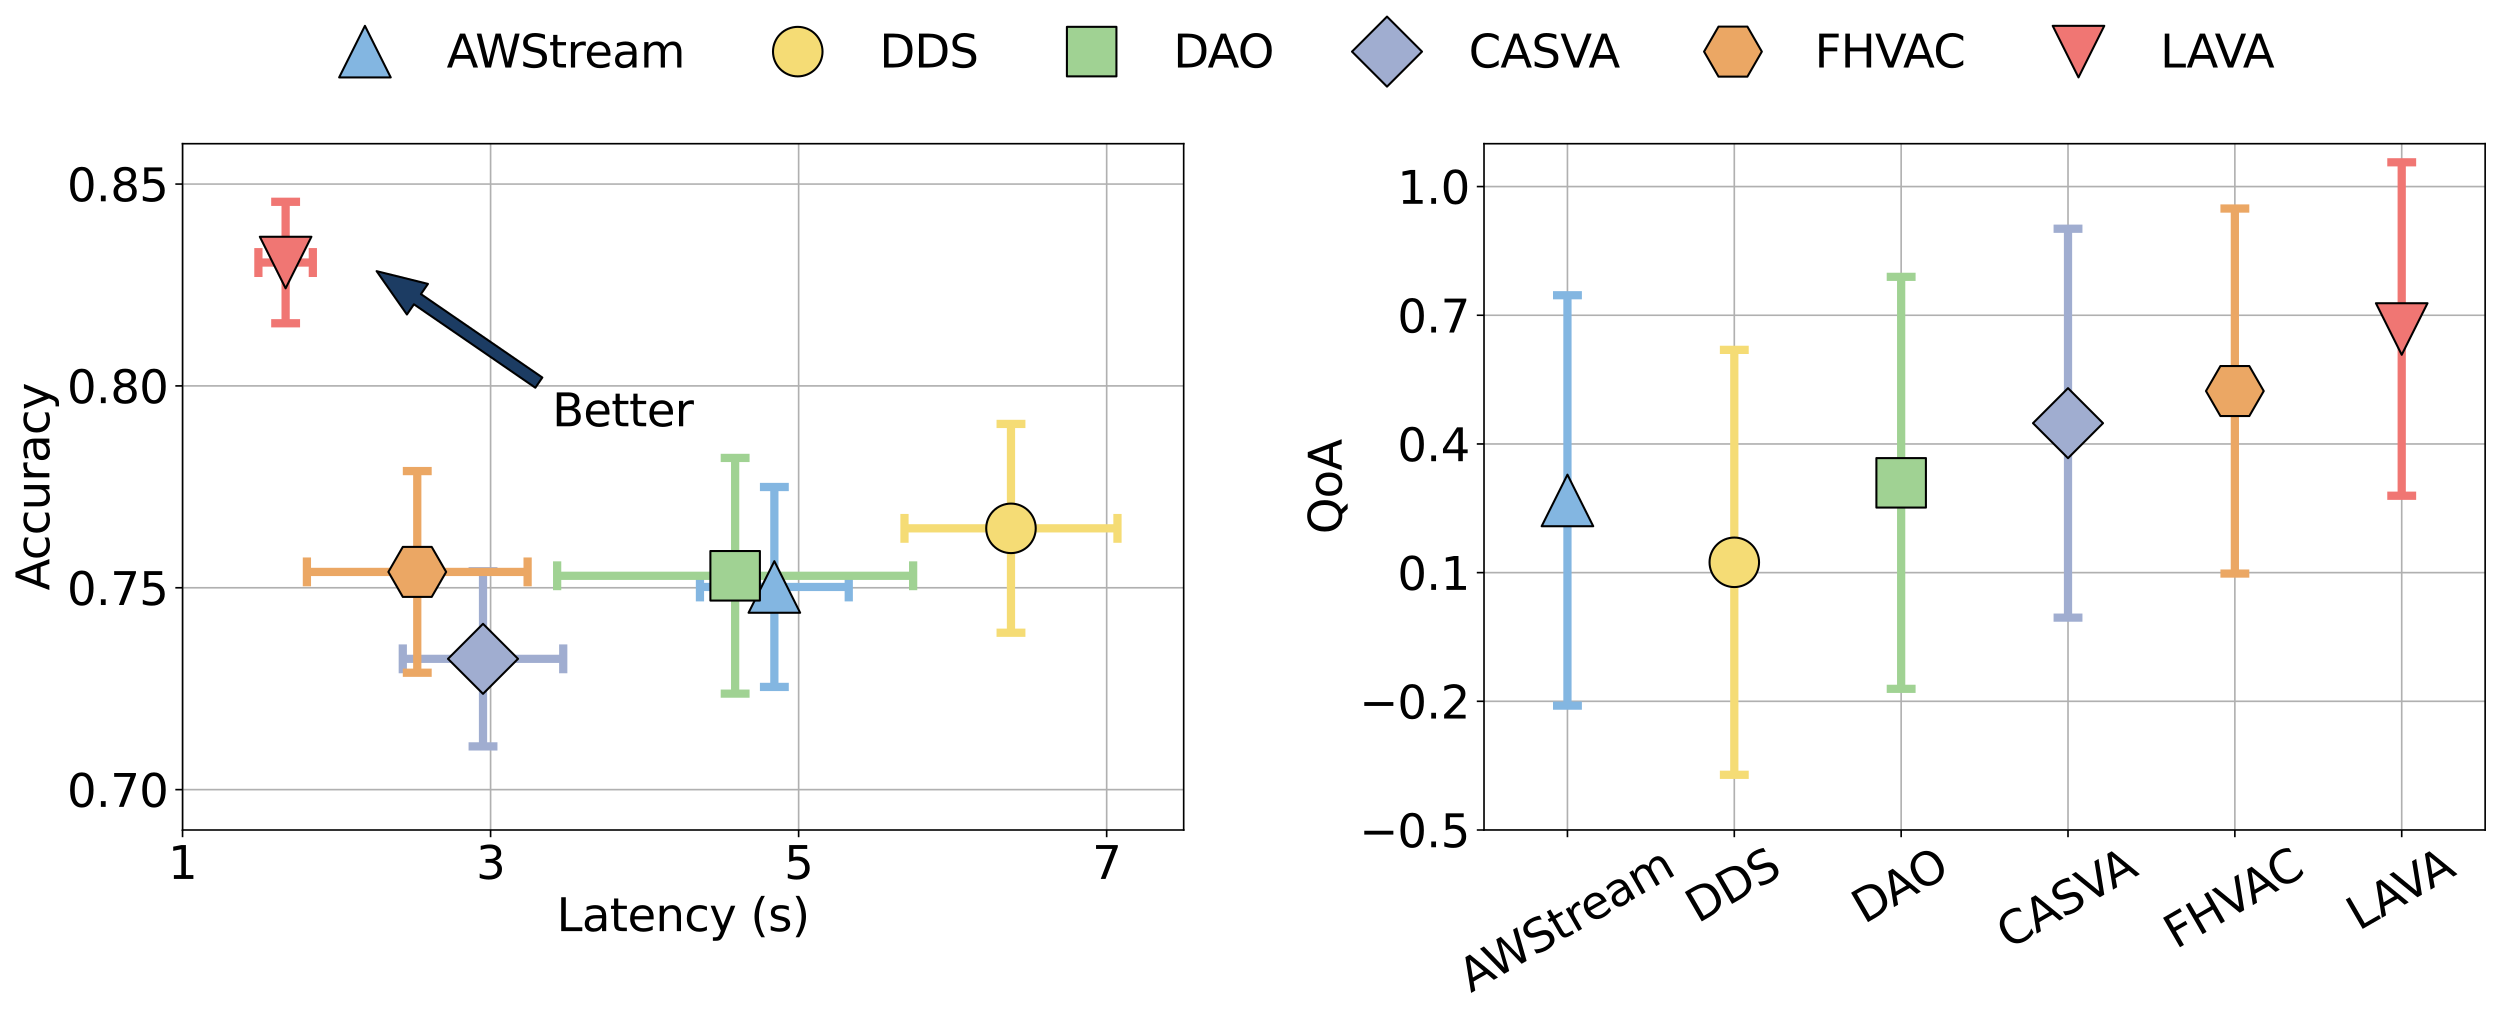 <?xml version="1.0" encoding="utf-8" standalone="no"?>
<!DOCTYPE svg PUBLIC "-//W3C//DTD SVG 1.1//EN"
  "http://www.w3.org/Graphics/SVG/1.1/DTD/svg11.dtd">
<svg xmlns:xlink="http://www.w3.org/1999/xlink" width="1211.676pt" height="492.509pt" viewBox="0 0 1211.676 492.509" xmlns="http://www.w3.org/2000/svg" version="1.1">
 <defs>
  <style type="text/css">*{stroke-linejoin: round; stroke-linecap: butt}</style>
 </defs>
 <g id="figure_1">
  <g id="patch_1">
   <path d="M -0 492.509 
L 1211.676 492.509 
L 1211.676 0 
L -0 0 
z
" style="fill: #ffffff"/>
  </g>
  <g id="axes_1">
   <g id="patch_2">
    <path d="M 88.476 402.28 
L 573.694 402.28 
L 573.694 69.64 
L 88.476 69.64 
z
" style="fill: #ffffff"/>
   </g>
   <g id="matplotlib.axis_1">
    <g id="xtick_1">
     <g id="line2d_1">
      <path d="M 88.476 402.28 
L 88.476 69.64 
" clip-path="url(#p7dbfe44229)" style="fill: none; stroke: #b0b0b0; stroke-width: 0.8; stroke-linecap: square"/>
     </g>
     <g id="line2d_2">
      <defs>
       <path id="me24c6ebc10" d="M 0 0 
L 0 3.5 
" style="stroke: #000000; stroke-width: 0.8"/>
      </defs>
      <g>
       <use xlink:href="#me24c6ebc10" x="88.476" y="402.28" style="stroke: #000000; stroke-width: 0.8"/>
      </g>
     </g>
     <g id="text_1">
      <!-- 1 -->
      <g transform="translate(81.478 425.997) scale(0.22 -0.22)">
       <defs>
        <path id="DejaVuSans-31" d="M 794 531 
L 1825 531 
L 1825 4091 
L 703 3866 
L 703 4441 
L 1819 4666 
L 2450 4666 
L 2450 531 
L 3481 531 
L 3481 0 
L 794 0 
L 794 531 
z
" transform="scale(0.016)"/>
       </defs>
       <use xlink:href="#DejaVuSans-31"/>
      </g>
     </g>
    </g>
    <g id="xtick_2">
     <g id="line2d_3">
      <path d="M 237.774 402.28 
L 237.774 69.64 
" clip-path="url(#p7dbfe44229)" style="fill: none; stroke: #b0b0b0; stroke-width: 0.8; stroke-linecap: square"/>
     </g>
     <g id="line2d_4">
      <g>
       <use xlink:href="#me24c6ebc10" x="237.774" y="402.28" style="stroke: #000000; stroke-width: 0.8"/>
      </g>
     </g>
     <g id="text_2">
      <!-- 3 -->
      <g transform="translate(230.775 425.997) scale(0.22 -0.22)">
       <defs>
        <path id="DejaVuSans-33" d="M 2597 2516 
Q 3050 2419 3304 2112 
Q 3559 1806 3559 1356 
Q 3559 666 3084 287 
Q 2609 -91 1734 -91 
Q 1441 -91 1130 -33 
Q 819 25 488 141 
L 488 750 
Q 750 597 1062 519 
Q 1375 441 1716 441 
Q 2309 441 2620 675 
Q 2931 909 2931 1356 
Q 2931 1769 2642 2001 
Q 2353 2234 1838 2234 
L 1294 2234 
L 1294 2753 
L 1863 2753 
Q 2328 2753 2575 2939 
Q 2822 3125 2822 3475 
Q 2822 3834 2567 4026 
Q 2313 4219 1838 4219 
Q 1578 4219 1281 4162 
Q 984 4106 628 3988 
L 628 4550 
Q 988 4650 1302 4700 
Q 1616 4750 1894 4750 
Q 2613 4750 3031 4423 
Q 3450 4097 3450 3541 
Q 3450 3153 3228 2886 
Q 3006 2619 2597 2516 
z
" transform="scale(0.016)"/>
       </defs>
       <use xlink:href="#DejaVuSans-33"/>
      </g>
     </g>
    </g>
    <g id="xtick_3">
     <g id="line2d_5">
      <path d="M 387.072 402.28 
L 387.072 69.64 
" clip-path="url(#p7dbfe44229)" style="fill: none; stroke: #b0b0b0; stroke-width: 0.8; stroke-linecap: square"/>
     </g>
     <g id="line2d_6">
      <g>
       <use xlink:href="#me24c6ebc10" x="387.072" y="402.28" style="stroke: #000000; stroke-width: 0.8"/>
      </g>
     </g>
     <g id="text_3">
      <!-- 5 -->
      <g transform="translate(380.073 425.997) scale(0.22 -0.22)">
       <defs>
        <path id="DejaVuSans-35" d="M 691 4666 
L 3169 4666 
L 3169 4134 
L 1269 4134 
L 1269 2991 
Q 1406 3038 1543 3061 
Q 1681 3084 1819 3084 
Q 2600 3084 3056 2656 
Q 3513 2228 3513 1497 
Q 3513 744 3044 326 
Q 2575 -91 1722 -91 
Q 1428 -91 1123 -41 
Q 819 9 494 109 
L 494 744 
Q 775 591 1075 516 
Q 1375 441 1709 441 
Q 2250 441 2565 725 
Q 2881 1009 2881 1497 
Q 2881 1984 2565 2268 
Q 2250 2553 1709 2553 
Q 1456 2553 1204 2497 
Q 953 2441 691 2322 
L 691 4666 
z
" transform="scale(0.016)"/>
       </defs>
       <use xlink:href="#DejaVuSans-35"/>
      </g>
     </g>
    </g>
    <g id="xtick_4">
     <g id="line2d_7">
      <path d="M 536.369 402.28 
L 536.369 69.64 
" clip-path="url(#p7dbfe44229)" style="fill: none; stroke: #b0b0b0; stroke-width: 0.8; stroke-linecap: square"/>
     </g>
     <g id="line2d_8">
      <g>
       <use xlink:href="#me24c6ebc10" x="536.369" y="402.28" style="stroke: #000000; stroke-width: 0.8"/>
      </g>
     </g>
     <g id="text_4">
      <!-- 7 -->
      <g transform="translate(529.37 425.997) scale(0.22 -0.22)">
       <defs>
        <path id="DejaVuSans-37" d="M 525 4666 
L 3525 4666 
L 3525 4397 
L 1831 0 
L 1172 0 
L 2766 4134 
L 525 4134 
L 525 4666 
z
" transform="scale(0.016)"/>
       </defs>
       <use xlink:href="#DejaVuSans-37"/>
      </g>
     </g>
    </g>
    <g id="text_5">
     <!-- Latency (s) -->
     <g transform="translate(269.794 451.288) scale(0.22 -0.22)">
      <defs>
       <path id="DejaVuSans-4c" d="M 628 4666 
L 1259 4666 
L 1259 531 
L 3531 531 
L 3531 0 
L 628 0 
L 628 4666 
z
" transform="scale(0.016)"/>
       <path id="DejaVuSans-61" d="M 2194 1759 
Q 1497 1759 1228 1600 
Q 959 1441 959 1056 
Q 959 750 1161 570 
Q 1363 391 1709 391 
Q 2188 391 2477 730 
Q 2766 1069 2766 1631 
L 2766 1759 
L 2194 1759 
z
M 3341 1997 
L 3341 0 
L 2766 0 
L 2766 531 
Q 2569 213 2275 61 
Q 1981 -91 1556 -91 
Q 1019 -91 701 211 
Q 384 513 384 1019 
Q 384 1609 779 1909 
Q 1175 2209 1959 2209 
L 2766 2209 
L 2766 2266 
Q 2766 2663 2505 2880 
Q 2244 3097 1772 3097 
Q 1472 3097 1187 3025 
Q 903 2953 641 2809 
L 641 3341 
Q 956 3463 1253 3523 
Q 1550 3584 1831 3584 
Q 2591 3584 2966 3190 
Q 3341 2797 3341 1997 
z
" transform="scale(0.016)"/>
       <path id="DejaVuSans-74" d="M 1172 4494 
L 1172 3500 
L 2356 3500 
L 2356 3053 
L 1172 3053 
L 1172 1153 
Q 1172 725 1289 603 
Q 1406 481 1766 481 
L 2356 481 
L 2356 0 
L 1766 0 
Q 1100 0 847 248 
Q 594 497 594 1153 
L 594 3053 
L 172 3053 
L 172 3500 
L 594 3500 
L 594 4494 
L 1172 4494 
z
" transform="scale(0.016)"/>
       <path id="DejaVuSans-65" d="M 3597 1894 
L 3597 1613 
L 953 1613 
Q 991 1019 1311 708 
Q 1631 397 2203 397 
Q 2534 397 2845 478 
Q 3156 559 3463 722 
L 3463 178 
Q 3153 47 2828 -22 
Q 2503 -91 2169 -91 
Q 1331 -91 842 396 
Q 353 884 353 1716 
Q 353 2575 817 3079 
Q 1281 3584 2069 3584 
Q 2775 3584 3186 3129 
Q 3597 2675 3597 1894 
z
M 3022 2063 
Q 3016 2534 2758 2815 
Q 2500 3097 2075 3097 
Q 1594 3097 1305 2825 
Q 1016 2553 972 2059 
L 3022 2063 
z
" transform="scale(0.016)"/>
       <path id="DejaVuSans-6e" d="M 3513 2113 
L 3513 0 
L 2938 0 
L 2938 2094 
Q 2938 2591 2744 2837 
Q 2550 3084 2163 3084 
Q 1697 3084 1428 2787 
Q 1159 2491 1159 1978 
L 1159 0 
L 581 0 
L 581 3500 
L 1159 3500 
L 1159 2956 
Q 1366 3272 1645 3428 
Q 1925 3584 2291 3584 
Q 2894 3584 3203 3211 
Q 3513 2838 3513 2113 
z
" transform="scale(0.016)"/>
       <path id="DejaVuSans-63" d="M 3122 3366 
L 3122 2828 
Q 2878 2963 2633 3030 
Q 2388 3097 2138 3097 
Q 1578 3097 1268 2742 
Q 959 2388 959 1747 
Q 959 1106 1268 751 
Q 1578 397 2138 397 
Q 2388 397 2633 464 
Q 2878 531 3122 666 
L 3122 134 
Q 2881 22 2623 -34 
Q 2366 -91 2075 -91 
Q 1284 -91 818 406 
Q 353 903 353 1747 
Q 353 2603 823 3093 
Q 1294 3584 2113 3584 
Q 2378 3584 2631 3529 
Q 2884 3475 3122 3366 
z
" transform="scale(0.016)"/>
       <path id="DejaVuSans-79" d="M 2059 -325 
Q 1816 -950 1584 -1140 
Q 1353 -1331 966 -1331 
L 506 -1331 
L 506 -850 
L 844 -850 
Q 1081 -850 1212 -737 
Q 1344 -625 1503 -206 
L 1606 56 
L 191 3500 
L 800 3500 
L 1894 763 
L 2988 3500 
L 3597 3500 
L 2059 -325 
z
" transform="scale(0.016)"/>
       <path id="DejaVuSans-20" transform="scale(0.016)"/>
       <path id="DejaVuSans-28" d="M 1984 4856 
Q 1566 4138 1362 3434 
Q 1159 2731 1159 2009 
Q 1159 1288 1364 580 
Q 1569 -128 1984 -844 
L 1484 -844 
Q 1016 -109 783 600 
Q 550 1309 550 2009 
Q 550 2706 781 3412 
Q 1013 4119 1484 4856 
L 1984 4856 
z
" transform="scale(0.016)"/>
       <path id="DejaVuSans-73" d="M 2834 3397 
L 2834 2853 
Q 2591 2978 2328 3040 
Q 2066 3103 1784 3103 
Q 1356 3103 1142 2972 
Q 928 2841 928 2578 
Q 928 2378 1081 2264 
Q 1234 2150 1697 2047 
L 1894 2003 
Q 2506 1872 2764 1633 
Q 3022 1394 3022 966 
Q 3022 478 2636 193 
Q 2250 -91 1575 -91 
Q 1294 -91 989 -36 
Q 684 19 347 128 
L 347 722 
Q 666 556 975 473 
Q 1284 391 1588 391 
Q 1994 391 2212 530 
Q 2431 669 2431 922 
Q 2431 1156 2273 1281 
Q 2116 1406 1581 1522 
L 1381 1569 
Q 847 1681 609 1914 
Q 372 2147 372 2553 
Q 372 3047 722 3315 
Q 1072 3584 1716 3584 
Q 2034 3584 2315 3537 
Q 2597 3491 2834 3397 
z
" transform="scale(0.016)"/>
       <path id="DejaVuSans-29" d="M 513 4856 
L 1013 4856 
Q 1481 4119 1714 3412 
Q 1947 2706 1947 2009 
Q 1947 1309 1714 600 
Q 1481 -109 1013 -844 
L 513 -844 
Q 928 -128 1133 580 
Q 1338 1288 1338 2009 
Q 1338 2731 1133 3434 
Q 928 4138 513 4856 
z
" transform="scale(0.016)"/>
      </defs>
      <use xlink:href="#DejaVuSans-4c"/>
      <use xlink:href="#DejaVuSans-61" x="55.713"/>
      <use xlink:href="#DejaVuSans-74" x="116.992"/>
      <use xlink:href="#DejaVuSans-65" x="156.201"/>
      <use xlink:href="#DejaVuSans-6e" x="217.725"/>
      <use xlink:href="#DejaVuSans-63" x="281.104"/>
      <use xlink:href="#DejaVuSans-79" x="336.084"/>
      <use xlink:href="#DejaVuSans-20" x="395.264"/>
      <use xlink:href="#DejaVuSans-28" x="427.051"/>
      <use xlink:href="#DejaVuSans-73" x="466.064"/>
      <use xlink:href="#DejaVuSans-29" x="518.164"/>
     </g>
    </g>
   </g>
   <g id="matplotlib.axis_2">
    <g id="ytick_1">
     <g id="line2d_9">
      <path d="M 88.476 382.713 
L 573.694 382.713 
" clip-path="url(#p7dbfe44229)" style="fill: none; stroke: #b0b0b0; stroke-width: 0.8; stroke-linecap: square"/>
     </g>
     <g id="line2d_10">
      <defs>
       <path id="mf6996397ef" d="M 0 0 
L -3.5 0 
" style="stroke: #000000; stroke-width: 0.8"/>
      </defs>
      <g>
       <use xlink:href="#mf6996397ef" x="88.476" y="382.713" style="stroke: #000000; stroke-width: 0.8"/>
      </g>
     </g>
     <g id="text_6">
      <!-- 0.70 -->
      <g transform="translate(32.492 391.071) scale(0.22 -0.22)">
       <defs>
        <path id="DejaVuSans-30" d="M 2034 4250 
Q 1547 4250 1301 3770 
Q 1056 3291 1056 2328 
Q 1056 1369 1301 889 
Q 1547 409 2034 409 
Q 2525 409 2770 889 
Q 3016 1369 3016 2328 
Q 3016 3291 2770 3770 
Q 2525 4250 2034 4250 
z
M 2034 4750 
Q 2819 4750 3233 4129 
Q 3647 3509 3647 2328 
Q 3647 1150 3233 529 
Q 2819 -91 2034 -91 
Q 1250 -91 836 529 
Q 422 1150 422 2328 
Q 422 3509 836 4129 
Q 1250 4750 2034 4750 
z
" transform="scale(0.016)"/>
        <path id="DejaVuSans-2e" d="M 684 794 
L 1344 794 
L 1344 0 
L 684 0 
L 684 794 
z
" transform="scale(0.016)"/>
       </defs>
       <use xlink:href="#DejaVuSans-30"/>
       <use xlink:href="#DejaVuSans-2e" x="63.623"/>
       <use xlink:href="#DejaVuSans-37" x="95.41"/>
       <use xlink:href="#DejaVuSans-30" x="159.033"/>
      </g>
     </g>
    </g>
    <g id="ytick_2">
     <g id="line2d_11">
      <path d="M 88.476 284.878 
L 573.694 284.878 
" clip-path="url(#p7dbfe44229)" style="fill: none; stroke: #b0b0b0; stroke-width: 0.8; stroke-linecap: square"/>
     </g>
     <g id="line2d_12">
      <g>
       <use xlink:href="#mf6996397ef" x="88.476" y="284.878" style="stroke: #000000; stroke-width: 0.8"/>
      </g>
     </g>
     <g id="text_7">
      <!-- 0.75 -->
      <g transform="translate(32.492 293.236) scale(0.22 -0.22)">
       <use xlink:href="#DejaVuSans-30"/>
       <use xlink:href="#DejaVuSans-2e" x="63.623"/>
       <use xlink:href="#DejaVuSans-37" x="95.41"/>
       <use xlink:href="#DejaVuSans-35" x="159.033"/>
      </g>
     </g>
    </g>
    <g id="ytick_3">
     <g id="line2d_13">
      <path d="M 88.476 187.042 
L 573.694 187.042 
" clip-path="url(#p7dbfe44229)" style="fill: none; stroke: #b0b0b0; stroke-width: 0.8; stroke-linecap: square"/>
     </g>
     <g id="line2d_14">
      <g>
       <use xlink:href="#mf6996397ef" x="88.476" y="187.042" style="stroke: #000000; stroke-width: 0.8"/>
      </g>
     </g>
     <g id="text_8">
      <!-- 0.80 -->
      <g transform="translate(32.492 195.401) scale(0.22 -0.22)">
       <defs>
        <path id="DejaVuSans-38" d="M 2034 2216 
Q 1584 2216 1326 1975 
Q 1069 1734 1069 1313 
Q 1069 891 1326 650 
Q 1584 409 2034 409 
Q 2484 409 2743 651 
Q 3003 894 3003 1313 
Q 3003 1734 2745 1975 
Q 2488 2216 2034 2216 
z
M 1403 2484 
Q 997 2584 770 2862 
Q 544 3141 544 3541 
Q 544 4100 942 4425 
Q 1341 4750 2034 4750 
Q 2731 4750 3128 4425 
Q 3525 4100 3525 3541 
Q 3525 3141 3298 2862 
Q 3072 2584 2669 2484 
Q 3125 2378 3379 2068 
Q 3634 1759 3634 1313 
Q 3634 634 3220 271 
Q 2806 -91 2034 -91 
Q 1263 -91 848 271 
Q 434 634 434 1313 
Q 434 1759 690 2068 
Q 947 2378 1403 2484 
z
M 1172 3481 
Q 1172 3119 1398 2916 
Q 1625 2713 2034 2713 
Q 2441 2713 2670 2916 
Q 2900 3119 2900 3481 
Q 2900 3844 2670 4047 
Q 2441 4250 2034 4250 
Q 1625 4250 1398 4047 
Q 1172 3844 1172 3481 
z
" transform="scale(0.016)"/>
       </defs>
       <use xlink:href="#DejaVuSans-30"/>
       <use xlink:href="#DejaVuSans-2e" x="63.623"/>
       <use xlink:href="#DejaVuSans-38" x="95.41"/>
       <use xlink:href="#DejaVuSans-30" x="159.033"/>
      </g>
     </g>
    </g>
    <g id="ytick_4">
     <g id="line2d_15">
      <path d="M 88.476 89.207 
L 573.694 89.207 
" clip-path="url(#p7dbfe44229)" style="fill: none; stroke: #b0b0b0; stroke-width: 0.8; stroke-linecap: square"/>
     </g>
     <g id="line2d_16">
      <g>
       <use xlink:href="#mf6996397ef" x="88.476" y="89.207" style="stroke: #000000; stroke-width: 0.8"/>
      </g>
     </g>
     <g id="text_9">
      <!-- 0.85 -->
      <g transform="translate(32.492 97.565) scale(0.22 -0.22)">
       <use xlink:href="#DejaVuSans-30"/>
       <use xlink:href="#DejaVuSans-2e" x="63.623"/>
       <use xlink:href="#DejaVuSans-38" x="95.41"/>
       <use xlink:href="#DejaVuSans-35" x="159.033"/>
      </g>
     </g>
    </g>
    <g id="text_10">
     <!-- Accuracy -->
     <g transform="translate(23.917 286.182) rotate(-90) scale(0.22 -0.22)">
      <defs>
       <path id="DejaVuSans-41" d="M 2188 4044 
L 1331 1722 
L 3047 1722 
L 2188 4044 
z
M 1831 4666 
L 2547 4666 
L 4325 0 
L 3669 0 
L 3244 1197 
L 1141 1197 
L 716 0 
L 50 0 
L 1831 4666 
z
" transform="scale(0.016)"/>
       <path id="DejaVuSans-75" d="M 544 1381 
L 544 3500 
L 1119 3500 
L 1119 1403 
Q 1119 906 1312 657 
Q 1506 409 1894 409 
Q 2359 409 2629 706 
Q 2900 1003 2900 1516 
L 2900 3500 
L 3475 3500 
L 3475 0 
L 2900 0 
L 2900 538 
Q 2691 219 2414 64 
Q 2138 -91 1772 -91 
Q 1169 -91 856 284 
Q 544 659 544 1381 
z
M 1991 3584 
L 1991 3584 
z
" transform="scale(0.016)"/>
       <path id="DejaVuSans-72" d="M 2631 2963 
Q 2534 3019 2420 3045 
Q 2306 3072 2169 3072 
Q 1681 3072 1420 2755 
Q 1159 2438 1159 1844 
L 1159 0 
L 581 0 
L 581 3500 
L 1159 3500 
L 1159 2956 
Q 1341 3275 1631 3429 
Q 1922 3584 2338 3584 
Q 2397 3584 2469 3576 
Q 2541 3569 2628 3553 
L 2631 2963 
z
" transform="scale(0.016)"/>
      </defs>
      <use xlink:href="#DejaVuSans-41"/>
      <use xlink:href="#DejaVuSans-63" x="66.658"/>
      <use xlink:href="#DejaVuSans-63" x="121.639"/>
      <use xlink:href="#DejaVuSans-75" x="176.619"/>
      <use xlink:href="#DejaVuSans-72" x="239.998"/>
      <use xlink:href="#DejaVuSans-61" x="281.111"/>
      <use xlink:href="#DejaVuSans-63" x="342.391"/>
      <use xlink:href="#DejaVuSans-79" x="397.371"/>
     </g>
    </g>
   </g>
   <g id="LineCollection_1">
    <path d="M 339.249 284.486 
L 411.365 284.486 
" clip-path="url(#p7dbfe44229)" style="fill: none; stroke: #83b6e1; stroke-width: 4"/>
   </g>
   <g id="LineCollection_2">
    <path d="M 375.307 332.946 
L 375.307 236.027 
" clip-path="url(#p7dbfe44229)" style="fill: none; stroke: #83b6e1; stroke-width: 4"/>
   </g>
   <g id="line2d_17">
    <defs>
     <path id="m569efb0012" d="M 0 7 
L 0 -7 
" style="stroke: #83b6e1; stroke-width: 4"/>
    </defs>
    <g clip-path="url(#p7dbfe44229)">
     <use xlink:href="#m569efb0012" x="339.249" y="284.486" style="fill: #83b6e1; stroke: #83b6e1; stroke-width: 4"/>
    </g>
   </g>
   <g id="line2d_18">
    <g clip-path="url(#p7dbfe44229)">
     <use xlink:href="#m569efb0012" x="411.365" y="284.486" style="fill: #83b6e1; stroke: #83b6e1; stroke-width: 4"/>
    </g>
   </g>
   <g id="line2d_19">
    <defs>
     <path id="me208f1b0bb" d="M 7 0 
L -7 -0 
" style="stroke: #83b6e1; stroke-width: 4"/>
    </defs>
    <g clip-path="url(#p7dbfe44229)">
     <use xlink:href="#me208f1b0bb" x="375.307" y="332.946" style="fill: #83b6e1; stroke: #83b6e1; stroke-width: 4"/>
    </g>
   </g>
   <g id="line2d_20">
    <g clip-path="url(#p7dbfe44229)">
     <use xlink:href="#me208f1b0bb" x="375.307" y="236.027" style="fill: #83b6e1; stroke: #83b6e1; stroke-width: 4"/>
    </g>
   </g>
   <g id="LineCollection_3">
    <path d="M 438.376 256.075 
L 541.604 256.075 
" clip-path="url(#p7dbfe44229)" style="fill: none; stroke: #f5dc75; stroke-width: 4"/>
   </g>
   <g id="LineCollection_4">
    <path d="M 489.99 306.677 
L 489.99 205.473 
" clip-path="url(#p7dbfe44229)" style="fill: none; stroke: #f5dc75; stroke-width: 4"/>
   </g>
   <g id="line2d_21">
    <defs>
     <path id="m6ce62cce6d" d="M 0 7 
L 0 -7 
" style="stroke: #f5dc75; stroke-width: 4"/>
    </defs>
    <g clip-path="url(#p7dbfe44229)">
     <use xlink:href="#m6ce62cce6d" x="438.376" y="256.075" style="fill: #f5dc75; stroke: #f5dc75; stroke-width: 4"/>
    </g>
   </g>
   <g id="line2d_22">
    <g clip-path="url(#p7dbfe44229)">
     <use xlink:href="#m6ce62cce6d" x="541.604" y="256.075" style="fill: #f5dc75; stroke: #f5dc75; stroke-width: 4"/>
    </g>
   </g>
   <g id="line2d_23">
    <defs>
     <path id="m7a0ef04c80" d="M 7 0 
L -7 -0 
" style="stroke: #f5dc75; stroke-width: 4"/>
    </defs>
    <g clip-path="url(#p7dbfe44229)">
     <use xlink:href="#m7a0ef04c80" x="489.99" y="306.677" style="fill: #f5dc75; stroke: #f5dc75; stroke-width: 4"/>
    </g>
   </g>
   <g id="line2d_24">
    <g clip-path="url(#p7dbfe44229)">
     <use xlink:href="#m7a0ef04c80" x="489.99" y="205.473" style="fill: #f5dc75; stroke: #f5dc75; stroke-width: 4"/>
    </g>
   </g>
   <g id="LineCollection_5">
    <path d="M 270.03 279.066 
L 442.573 279.066 
" clip-path="url(#p7dbfe44229)" style="fill: none; stroke: #a0d293; stroke-width: 4"/>
   </g>
   <g id="LineCollection_6">
    <path d="M 356.301 336.181 
L 356.301 221.952 
" clip-path="url(#p7dbfe44229)" style="fill: none; stroke: #a0d293; stroke-width: 4"/>
   </g>
   <g id="line2d_25">
    <defs>
     <path id="m6a43f7cebb" d="M 0 7 
L 0 -7 
" style="stroke: #a0d293; stroke-width: 4"/>
    </defs>
    <g clip-path="url(#p7dbfe44229)">
     <use xlink:href="#m6a43f7cebb" x="270.03" y="279.066" style="fill: #a0d293; stroke: #a0d293; stroke-width: 4"/>
    </g>
   </g>
   <g id="line2d_26">
    <g clip-path="url(#p7dbfe44229)">
     <use xlink:href="#m6a43f7cebb" x="442.573" y="279.066" style="fill: #a0d293; stroke: #a0d293; stroke-width: 4"/>
    </g>
   </g>
   <g id="line2d_27">
    <defs>
     <path id="m2505684655" d="M 7 0 
L -7 -0 
" style="stroke: #a0d293; stroke-width: 4"/>
    </defs>
    <g clip-path="url(#p7dbfe44229)">
     <use xlink:href="#m2505684655" x="356.301" y="336.181" style="fill: #a0d293; stroke: #a0d293; stroke-width: 4"/>
    </g>
   </g>
   <g id="line2d_28">
    <g clip-path="url(#p7dbfe44229)">
     <use xlink:href="#m2505684655" x="356.301" y="221.952" style="fill: #a0d293; stroke: #a0d293; stroke-width: 4"/>
    </g>
   </g>
   <g id="LineCollection_7">
    <path d="M 195.222 319.316 
L 272.981 319.316 
" clip-path="url(#p7dbfe44229)" style="fill: none; stroke: #a0add0; stroke-width: 4"/>
   </g>
   <g id="LineCollection_8">
    <path d="M 234.101 361.766 
L 234.101 276.865 
" clip-path="url(#p7dbfe44229)" style="fill: none; stroke: #a0add0; stroke-width: 4"/>
   </g>
   <g id="line2d_29">
    <defs>
     <path id="m9933f2c7d5" d="M 0 7 
L 0 -7 
" style="stroke: #a0add0; stroke-width: 4"/>
    </defs>
    <g clip-path="url(#p7dbfe44229)">
     <use xlink:href="#m9933f2c7d5" x="195.222" y="319.316" style="fill: #a0add0; stroke: #a0add0; stroke-width: 4"/>
    </g>
   </g>
   <g id="line2d_30">
    <g clip-path="url(#p7dbfe44229)">
     <use xlink:href="#m9933f2c7d5" x="272.981" y="319.316" style="fill: #a0add0; stroke: #a0add0; stroke-width: 4"/>
    </g>
   </g>
   <g id="line2d_31">
    <defs>
     <path id="m18a70830f4" d="M 7 0 
L -7 -0 
" style="stroke: #a0add0; stroke-width: 4"/>
    </defs>
    <g clip-path="url(#p7dbfe44229)">
     <use xlink:href="#m18a70830f4" x="234.101" y="361.766" style="fill: #a0add0; stroke: #a0add0; stroke-width: 4"/>
    </g>
   </g>
   <g id="line2d_32">
    <g clip-path="url(#p7dbfe44229)">
     <use xlink:href="#m18a70830f4" x="234.101" y="276.865" style="fill: #a0add0; stroke: #a0add0; stroke-width: 4"/>
    </g>
   </g>
   <g id="LineCollection_9">
    <path d="M 148.748 277.188 
L 255.719 277.188 
" clip-path="url(#p7dbfe44229)" style="fill: none; stroke: #eba764; stroke-width: 4"/>
   </g>
   <g id="LineCollection_10">
    <path d="M 202.234 326.053 
L 202.234 228.323 
" clip-path="url(#p7dbfe44229)" style="fill: none; stroke: #eba764; stroke-width: 4"/>
   </g>
   <g id="line2d_33">
    <defs>
     <path id="m15ef54ac97" d="M 0 7 
L 0 -7 
" style="stroke: #eba764; stroke-width: 4"/>
    </defs>
    <g clip-path="url(#p7dbfe44229)">
     <use xlink:href="#m15ef54ac97" x="148.748" y="277.188" style="fill: #eba764; stroke: #eba764; stroke-width: 4"/>
    </g>
   </g>
   <g id="line2d_34">
    <g clip-path="url(#p7dbfe44229)">
     <use xlink:href="#m15ef54ac97" x="255.719" y="277.188" style="fill: #eba764; stroke: #eba764; stroke-width: 4"/>
    </g>
   </g>
   <g id="line2d_35">
    <defs>
     <path id="mfd74ac62a4" d="M 7 0 
L -7 -0 
" style="stroke: #eba764; stroke-width: 4"/>
    </defs>
    <g clip-path="url(#p7dbfe44229)">
     <use xlink:href="#mfd74ac62a4" x="202.234" y="326.053" style="fill: #eba764; stroke: #eba764; stroke-width: 4"/>
    </g>
   </g>
   <g id="line2d_36">
    <g clip-path="url(#p7dbfe44229)">
     <use xlink:href="#mfd74ac62a4" x="202.234" y="228.323" style="fill: #eba764; stroke: #eba764; stroke-width: 4"/>
    </g>
   </g>
   <g id="LineCollection_11">
    <path d="M 125.239 127.245 
L 151.624 127.245 
" clip-path="url(#p7dbfe44229)" style="fill: none; stroke: #f07673; stroke-width: 4"/>
   </g>
   <g id="LineCollection_12">
    <path d="M 138.431 156.672 
L 138.431 97.819 
" clip-path="url(#p7dbfe44229)" style="fill: none; stroke: #f07673; stroke-width: 4"/>
   </g>
   <g id="line2d_37">
    <defs>
     <path id="m5cd511ed06" d="M 0 7 
L 0 -7 
" style="stroke: #f07673; stroke-width: 4"/>
    </defs>
    <g clip-path="url(#p7dbfe44229)">
     <use xlink:href="#m5cd511ed06" x="125.239" y="127.245" style="fill: #f07673; stroke: #f07673; stroke-width: 4"/>
    </g>
   </g>
   <g id="line2d_38">
    <g clip-path="url(#p7dbfe44229)">
     <use xlink:href="#m5cd511ed06" x="151.624" y="127.245" style="fill: #f07673; stroke: #f07673; stroke-width: 4"/>
    </g>
   </g>
   <g id="line2d_39">
    <defs>
     <path id="m8cd2884bdd" d="M 7 0 
L -7 -0 
" style="stroke: #f07673; stroke-width: 4"/>
    </defs>
    <g clip-path="url(#p7dbfe44229)">
     <use xlink:href="#m8cd2884bdd" x="138.431" y="156.672" style="fill: #f07673; stroke: #f07673; stroke-width: 4"/>
    </g>
   </g>
   <g id="line2d_40">
    <g clip-path="url(#p7dbfe44229)">
     <use xlink:href="#m8cd2884bdd" x="138.431" y="97.819" style="fill: #f07673; stroke: #f07673; stroke-width: 4"/>
    </g>
   </g>
   <g id="line2d_41">
    <defs>
     <path id="m986ab36655" d="M 0 -12.5 
L -12.5 12.5 
L 12.5 12.5 
z
" style="stroke: #000000; stroke-linejoin: miter"/>
    </defs>
    <g clip-path="url(#p7dbfe44229)">
     <use xlink:href="#m986ab36655" x="375.307" y="284.486" style="fill: #83b6e1; stroke: #000000; stroke-linejoin: miter"/>
    </g>
   </g>
   <g id="line2d_42">
    <defs>
     <path id="m5c47bb84d8" d="M 0 12 
C 3.182 12 6.235 10.736 8.485 8.485 
C 10.736 6.235 12 3.182 12 0 
C 12 -3.182 10.736 -6.235 8.485 -8.485 
C 6.235 -10.736 3.182 -12 0 -12 
C -3.182 -12 -6.235 -10.736 -8.485 -8.485 
C -10.736 -6.235 -12 -3.182 -12 0 
C -12 3.182 -10.736 6.235 -8.485 8.485 
C -6.235 10.736 -3.182 12 0 12 
z
" style="stroke: #000000"/>
    </defs>
    <g clip-path="url(#p7dbfe44229)">
     <use xlink:href="#m5c47bb84d8" x="489.99" y="256.075" style="fill: #f5dc75; stroke: #000000"/>
    </g>
   </g>
   <g id="line2d_43">
    <defs>
     <path id="m4053181894" d="M -12 12 
L 12 12 
L 12 -12 
L -12 -12 
z
" style="stroke: #000000; stroke-linejoin: miter"/>
    </defs>
    <g clip-path="url(#p7dbfe44229)">
     <use xlink:href="#m4053181894" x="356.301" y="279.066" style="fill: #a0d293; stroke: #000000; stroke-linejoin: miter"/>
    </g>
   </g>
   <g id="line2d_44">
    <defs>
     <path id="mf5f92304f2" d="M -0 16.971 
L 16.971 0 
L 0 -16.971 
L -16.971 -0 
z
" style="stroke: #000000; stroke-linejoin: miter"/>
    </defs>
    <g clip-path="url(#p7dbfe44229)">
     <use xlink:href="#mf5f92304f2" x="234.101" y="319.316" style="fill: #a0add0; stroke: #000000; stroke-linejoin: miter"/>
    </g>
   </g>
   <g id="line2d_45">
    <defs>
     <path id="me490e422fc" d="M -7 -12.124 
L -14 -0 
L -7 12.124 
L 7 12.124 
L 14 0 
L 7 -12.124 
z
" style="stroke: #000000; stroke-linejoin: miter"/>
    </defs>
    <g clip-path="url(#p7dbfe44229)">
     <use xlink:href="#me490e422fc" x="202.234" y="277.188" style="fill: #eba764; stroke: #000000; stroke-linejoin: miter"/>
    </g>
   </g>
   <g id="line2d_46">
    <defs>
     <path id="m5525de1a96" d="M -0 12.5 
L 12.5 -12.5 
L -12.5 -12.5 
z
" style="stroke: #000000; stroke-linejoin: miter"/>
    </defs>
    <g clip-path="url(#p7dbfe44229)">
     <use xlink:href="#m5525de1a96" x="138.431" y="127.245" style="fill: #f07673; stroke: #000000; stroke-linejoin: miter"/>
    </g>
   </g>
   <g id="patch_3">
    <path d="M 88.476 402.28 
L 88.476 69.64 
" style="fill: none; stroke: #000000; stroke-width: 0.8; stroke-linejoin: miter; stroke-linecap: square"/>
   </g>
   <g id="patch_4">
    <path d="M 573.694 402.28 
L 573.694 69.64 
" style="fill: none; stroke: #000000; stroke-width: 0.8; stroke-linejoin: miter; stroke-linecap: square"/>
   </g>
   <g id="patch_5">
    <path d="M 88.476 402.28 
L 573.694 402.28 
" style="fill: none; stroke: #000000; stroke-width: 0.8; stroke-linejoin: miter; stroke-linecap: square"/>
   </g>
   <g id="patch_6">
    <path d="M 88.476 69.64 
L 573.694 69.64 
" style="fill: none; stroke: #000000; stroke-width: 0.8; stroke-linejoin: miter; stroke-linecap: square"/>
   </g>
   <g id="patch_7">
    <path d="M 259.459 187.916 
Q 230.04 167.701 200.62 147.486 
L 197.222 152.431 
Q 189.879 141.926 182.536 131.42 
Q 194.976 134.508 207.416 137.596 
L 204.018 142.541 
Q 233.438 162.756 262.857 182.971 
L 259.459 187.916 
z
" style="fill: #1c3c63; stroke: #000000; stroke-linecap: round"/>
   </g>
   <g id="text_11">
    <!-- Better -->
    <g transform="translate(267.633 206.609) scale(0.22 -0.22)">
     <defs>
      <path id="DejaVuSans-42" d="M 1259 2228 
L 1259 519 
L 2272 519 
Q 2781 519 3026 730 
Q 3272 941 3272 1375 
Q 3272 1813 3026 2020 
Q 2781 2228 2272 2228 
L 1259 2228 
z
M 1259 4147 
L 1259 2741 
L 2194 2741 
Q 2656 2741 2882 2914 
Q 3109 3088 3109 3444 
Q 3109 3797 2882 3972 
Q 2656 4147 2194 4147 
L 1259 4147 
z
M 628 4666 
L 2241 4666 
Q 2963 4666 3353 4366 
Q 3744 4066 3744 3513 
Q 3744 3084 3544 2831 
Q 3344 2578 2956 2516 
Q 3422 2416 3680 2098 
Q 3938 1781 3938 1306 
Q 3938 681 3513 340 
Q 3088 0 2303 0 
L 628 0 
L 628 4666 
z
" transform="scale(0.016)"/>
     </defs>
     <use xlink:href="#DejaVuSans-42"/>
     <use xlink:href="#DejaVuSans-65" x="68.604"/>
     <use xlink:href="#DejaVuSans-74" x="130.127"/>
     <use xlink:href="#DejaVuSans-74" x="169.336"/>
     <use xlink:href="#DejaVuSans-65" x="208.545"/>
     <use xlink:href="#DejaVuSans-72" x="270.068"/>
    </g>
   </g>
  </g>
  <g id="axes_2">
   <g id="patch_8">
    <path d="M 719.259 402.28 
L 1204.476 402.28 
L 1204.476 69.64 
L 719.259 69.64 
z
" style="fill: #ffffff"/>
   </g>
   <g id="matplotlib.axis_3">
    <g id="xtick_5">
     <g id="line2d_47">
      <path d="M 759.694 402.28 
L 759.694 69.64 
" clip-path="url(#pe64edf8f73)" style="fill: none; stroke: #b0b0b0; stroke-width: 0.8; stroke-linecap: square"/>
     </g>
     <g id="line2d_48">
      <g>
       <use xlink:href="#me24c6ebc10" x="759.694" y="402.28" style="stroke: #000000; stroke-width: 0.8"/>
      </g>
     </g>
     <g id="text_12">
      <!-- AWStream -->
      <g transform="translate(712.854 481.347) rotate(-30) scale(0.22 -0.22)">
       <defs>
        <path id="DejaVuSans-57" d="M 213 4666 
L 850 4666 
L 1831 722 
L 2809 4666 
L 3519 4666 
L 4500 722 
L 5478 4666 
L 6119 4666 
L 4947 0 
L 4153 0 
L 3169 4050 
L 2175 0 
L 1381 0 
L 213 4666 
z
" transform="scale(0.016)"/>
        <path id="DejaVuSans-53" d="M 3425 4513 
L 3425 3897 
Q 3066 4069 2747 4153 
Q 2428 4238 2131 4238 
Q 1616 4238 1336 4038 
Q 1056 3838 1056 3469 
Q 1056 3159 1242 3001 
Q 1428 2844 1947 2747 
L 2328 2669 
Q 3034 2534 3370 2195 
Q 3706 1856 3706 1288 
Q 3706 609 3251 259 
Q 2797 -91 1919 -91 
Q 1588 -91 1214 -16 
Q 841 59 441 206 
L 441 856 
Q 825 641 1194 531 
Q 1563 422 1919 422 
Q 2459 422 2753 634 
Q 3047 847 3047 1241 
Q 3047 1584 2836 1778 
Q 2625 1972 2144 2069 
L 1759 2144 
Q 1053 2284 737 2584 
Q 422 2884 422 3419 
Q 422 4038 858 4394 
Q 1294 4750 2059 4750 
Q 2388 4750 2728 4690 
Q 3069 4631 3425 4513 
z
" transform="scale(0.016)"/>
        <path id="DejaVuSans-6d" d="M 3328 2828 
Q 3544 3216 3844 3400 
Q 4144 3584 4550 3584 
Q 5097 3584 5394 3201 
Q 5691 2819 5691 2113 
L 5691 0 
L 5113 0 
L 5113 2094 
Q 5113 2597 4934 2840 
Q 4756 3084 4391 3084 
Q 3944 3084 3684 2787 
Q 3425 2491 3425 1978 
L 3425 0 
L 2847 0 
L 2847 2094 
Q 2847 2600 2669 2842 
Q 2491 3084 2119 3084 
Q 1678 3084 1418 2786 
Q 1159 2488 1159 1978 
L 1159 0 
L 581 0 
L 581 3500 
L 1159 3500 
L 1159 2956 
Q 1356 3278 1631 3431 
Q 1906 3584 2284 3584 
Q 2666 3584 2933 3390 
Q 3200 3197 3328 2828 
z
" transform="scale(0.016)"/>
       </defs>
       <use xlink:href="#DejaVuSans-41"/>
       <use xlink:href="#DejaVuSans-57" x="62.908"/>
       <use xlink:href="#DejaVuSans-53" x="161.785"/>
       <use xlink:href="#DejaVuSans-74" x="225.262"/>
       <use xlink:href="#DejaVuSans-72" x="264.471"/>
       <use xlink:href="#DejaVuSans-65" x="303.334"/>
       <use xlink:href="#DejaVuSans-61" x="364.857"/>
       <use xlink:href="#DejaVuSans-6d" x="426.137"/>
      </g>
     </g>
    </g>
    <g id="xtick_6">
     <g id="line2d_49">
      <path d="M 840.563 402.28 
L 840.563 69.64 
" clip-path="url(#pe64edf8f73)" style="fill: none; stroke: #b0b0b0; stroke-width: 0.8; stroke-linecap: square"/>
     </g>
     <g id="line2d_50">
      <g>
       <use xlink:href="#me24c6ebc10" x="840.563" y="402.28" style="stroke: #000000; stroke-width: 0.8"/>
      </g>
     </g>
     <g id="text_13">
      <!-- DDS -->
      <g transform="translate(822.88 447.68) rotate(-30) scale(0.22 -0.22)">
       <defs>
        <path id="DejaVuSans-44" d="M 1259 4147 
L 1259 519 
L 2022 519 
Q 2988 519 3436 956 
Q 3884 1394 3884 2338 
Q 3884 3275 3436 3711 
Q 2988 4147 2022 4147 
L 1259 4147 
z
M 628 4666 
L 1925 4666 
Q 3281 4666 3915 4102 
Q 4550 3538 4550 2338 
Q 4550 1131 3912 565 
Q 3275 0 1925 0 
L 628 0 
L 628 4666 
z
" transform="scale(0.016)"/>
       </defs>
       <use xlink:href="#DejaVuSans-44"/>
       <use xlink:href="#DejaVuSans-44" x="77.002"/>
       <use xlink:href="#DejaVuSans-53" x="154.004"/>
      </g>
     </g>
    </g>
    <g id="xtick_7">
     <g id="line2d_51">
      <path d="M 921.433 402.28 
L 921.433 69.64 
" clip-path="url(#pe64edf8f73)" style="fill: none; stroke: #b0b0b0; stroke-width: 0.8; stroke-linecap: square"/>
     </g>
     <g id="line2d_52">
      <g>
       <use xlink:href="#me24c6ebc10" x="921.433" y="402.28" style="stroke: #000000; stroke-width: 0.8"/>
      </g>
     </g>
     <g id="text_14">
      <!-- DAO -->
      <g transform="translate(903.451 448.026) rotate(-30) scale(0.22 -0.22)">
       <defs>
        <path id="DejaVuSans-4f" d="M 2522 4238 
Q 1834 4238 1429 3725 
Q 1025 3213 1025 2328 
Q 1025 1447 1429 934 
Q 1834 422 2522 422 
Q 3209 422 3611 934 
Q 4013 1447 4013 2328 
Q 4013 3213 3611 3725 
Q 3209 4238 2522 4238 
z
M 2522 4750 
Q 3503 4750 4090 4092 
Q 4678 3434 4678 2328 
Q 4678 1225 4090 567 
Q 3503 -91 2522 -91 
Q 1538 -91 948 565 
Q 359 1222 359 2328 
Q 359 3434 948 4092 
Q 1538 4750 2522 4750 
z
" transform="scale(0.016)"/>
       </defs>
       <use xlink:href="#DejaVuSans-44"/>
       <use xlink:href="#DejaVuSans-41" x="75.252"/>
       <use xlink:href="#DejaVuSans-4f" x="141.91"/>
      </g>
     </g>
    </g>
    <g id="xtick_8">
     <g id="line2d_53">
      <path d="M 1002.302 402.28 
L 1002.302 69.64 
" clip-path="url(#pe64edf8f73)" style="fill: none; stroke: #b0b0b0; stroke-width: 0.8; stroke-linecap: square"/>
     </g>
     <g id="line2d_54">
      <g>
       <use xlink:href="#me24c6ebc10" x="1002.302" y="402.28" style="stroke: #000000; stroke-width: 0.8"/>
      </g>
     </g>
     <g id="text_15">
      <!-- CASVA -->
      <g transform="translate(973.696 460.294) rotate(-30) scale(0.22 -0.22)">
       <defs>
        <path id="DejaVuSans-43" d="M 4122 4306 
L 4122 3641 
Q 3803 3938 3442 4084 
Q 3081 4231 2675 4231 
Q 1875 4231 1450 3742 
Q 1025 3253 1025 2328 
Q 1025 1406 1450 917 
Q 1875 428 2675 428 
Q 3081 428 3442 575 
Q 3803 722 4122 1019 
L 4122 359 
Q 3791 134 3420 21 
Q 3050 -91 2638 -91 
Q 1578 -91 968 557 
Q 359 1206 359 2328 
Q 359 3453 968 4101 
Q 1578 4750 2638 4750 
Q 3056 4750 3426 4639 
Q 3797 4528 4122 4306 
z
" transform="scale(0.016)"/>
        <path id="DejaVuSans-56" d="M 1831 0 
L 50 4666 
L 709 4666 
L 2188 738 
L 3669 4666 
L 4325 4666 
L 2547 0 
L 1831 0 
z
" transform="scale(0.016)"/>
       </defs>
       <use xlink:href="#DejaVuSans-43"/>
       <use xlink:href="#DejaVuSans-41" x="69.824"/>
       <use xlink:href="#DejaVuSans-53" x="138.232"/>
       <use xlink:href="#DejaVuSans-56" x="201.709"/>
       <use xlink:href="#DejaVuSans-41" x="263.742"/>
      </g>
     </g>
    </g>
    <g id="xtick_9">
     <g id="line2d_55">
      <path d="M 1083.172 402.28 
L 1083.172 69.64 
" clip-path="url(#pe64edf8f73)" style="fill: none; stroke: #b0b0b0; stroke-width: 0.8; stroke-linecap: square"/>
     </g>
     <g id="line2d_56">
      <g>
       <use xlink:href="#me24c6ebc10" x="1083.172" y="402.28" style="stroke: #000000; stroke-width: 0.8"/>
      </g>
     </g>
     <g id="text_16">
      <!-- FHVAC -->
      <g transform="translate(1054.653 460.193) rotate(-30) scale(0.22 -0.22)">
       <defs>
        <path id="DejaVuSans-46" d="M 628 4666 
L 3309 4666 
L 3309 4134 
L 1259 4134 
L 1259 2759 
L 3109 2759 
L 3109 2228 
L 1259 2228 
L 1259 0 
L 628 0 
L 628 4666 
z
" transform="scale(0.016)"/>
        <path id="DejaVuSans-48" d="M 628 4666 
L 1259 4666 
L 1259 2753 
L 3553 2753 
L 3553 4666 
L 4184 4666 
L 4184 0 
L 3553 0 
L 3553 2222 
L 1259 2222 
L 1259 0 
L 628 0 
L 628 4666 
z
" transform="scale(0.016)"/>
       </defs>
       <use xlink:href="#DejaVuSans-46"/>
       <use xlink:href="#DejaVuSans-48" x="57.52"/>
       <use xlink:href="#DejaVuSans-56" x="132.715"/>
       <use xlink:href="#DejaVuSans-41" x="194.748"/>
       <use xlink:href="#DejaVuSans-43" x="261.406"/>
      </g>
     </g>
    </g>
    <g id="xtick_10">
     <g id="line2d_57">
      <path d="M 1164.041 402.28 
L 1164.041 69.64 
" clip-path="url(#pe64edf8f73)" style="fill: none; stroke: #b0b0b0; stroke-width: 0.8; stroke-linecap: square"/>
     </g>
     <g id="line2d_58">
      <g>
       <use xlink:href="#me24c6ebc10" x="1164.041" y="402.28" style="stroke: #000000; stroke-width: 0.8"/>
      </g>
     </g>
     <g id="text_17">
      <!-- LAVA -->
      <g transform="translate(1143.219 451.305) rotate(-30) scale(0.22 -0.22)">
       <use xlink:href="#DejaVuSans-4c"/>
       <use xlink:href="#DejaVuSans-41" x="57.963"/>
       <use xlink:href="#DejaVuSans-56" x="119.996"/>
       <use xlink:href="#DejaVuSans-41" x="182.029"/>
      </g>
     </g>
    </g>
   </g>
   <g id="matplotlib.axis_4">
    <g id="ytick_5">
     <g id="line2d_59">
      <path d="M 719.259 402.28 
L 1204.476 402.28 
" clip-path="url(#pe64edf8f73)" style="fill: none; stroke: #b0b0b0; stroke-width: 0.8; stroke-linecap: square"/>
     </g>
     <g id="line2d_60">
      <g>
       <use xlink:href="#mf6996397ef" x="719.259" y="402.28" style="stroke: #000000; stroke-width: 0.8"/>
      </g>
     </g>
     <g id="text_18">
      <!-- −0.5 -->
      <g transform="translate(658.837 410.638) scale(0.22 -0.22)">
       <defs>
        <path id="DejaVuSans-2212" d="M 678 2272 
L 4684 2272 
L 4684 1741 
L 678 1741 
L 678 2272 
z
" transform="scale(0.016)"/>
       </defs>
       <use xlink:href="#DejaVuSans-2212"/>
       <use xlink:href="#DejaVuSans-30" x="83.789"/>
       <use xlink:href="#DejaVuSans-2e" x="147.412"/>
       <use xlink:href="#DejaVuSans-35" x="179.199"/>
      </g>
     </g>
    </g>
    <g id="ytick_6">
     <g id="line2d_61">
      <path d="M 719.259 339.91 
L 1204.476 339.91 
" clip-path="url(#pe64edf8f73)" style="fill: none; stroke: #b0b0b0; stroke-width: 0.8; stroke-linecap: square"/>
     </g>
     <g id="line2d_62">
      <g>
       <use xlink:href="#mf6996397ef" x="719.259" y="339.91" style="stroke: #000000; stroke-width: 0.8"/>
      </g>
     </g>
     <g id="text_19">
      <!-- −0.2 -->
      <g transform="translate(658.837 348.268) scale(0.22 -0.22)">
       <defs>
        <path id="DejaVuSans-32" d="M 1228 531 
L 3431 531 
L 3431 0 
L 469 0 
L 469 531 
Q 828 903 1448 1529 
Q 2069 2156 2228 2338 
Q 2531 2678 2651 2914 
Q 2772 3150 2772 3378 
Q 2772 3750 2511 3984 
Q 2250 4219 1831 4219 
Q 1534 4219 1204 4116 
Q 875 4013 500 3803 
L 500 4441 
Q 881 4594 1212 4672 
Q 1544 4750 1819 4750 
Q 2544 4750 2975 4387 
Q 3406 4025 3406 3419 
Q 3406 3131 3298 2873 
Q 3191 2616 2906 2266 
Q 2828 2175 2409 1742 
Q 1991 1309 1228 531 
z
" transform="scale(0.016)"/>
       </defs>
       <use xlink:href="#DejaVuSans-2212"/>
       <use xlink:href="#DejaVuSans-30" x="83.789"/>
       <use xlink:href="#DejaVuSans-2e" x="147.412"/>
       <use xlink:href="#DejaVuSans-32" x="179.199"/>
      </g>
     </g>
    </g>
    <g id="ytick_7">
     <g id="line2d_63">
      <path d="M 719.259 277.54 
L 1204.476 277.54 
" clip-path="url(#pe64edf8f73)" style="fill: none; stroke: #b0b0b0; stroke-width: 0.8; stroke-linecap: square"/>
     </g>
     <g id="line2d_64">
      <g>
       <use xlink:href="#mf6996397ef" x="719.259" y="277.54" style="stroke: #000000; stroke-width: 0.8"/>
      </g>
     </g>
     <g id="text_20">
      <!-- 0.1 -->
      <g transform="translate(677.272 285.898) scale(0.22 -0.22)">
       <use xlink:href="#DejaVuSans-30"/>
       <use xlink:href="#DejaVuSans-2e" x="63.623"/>
       <use xlink:href="#DejaVuSans-31" x="95.41"/>
      </g>
     </g>
    </g>
    <g id="ytick_8">
     <g id="line2d_65">
      <path d="M 719.259 215.17 
L 1204.476 215.17 
" clip-path="url(#pe64edf8f73)" style="fill: none; stroke: #b0b0b0; stroke-width: 0.8; stroke-linecap: square"/>
     </g>
     <g id="line2d_66">
      <g>
       <use xlink:href="#mf6996397ef" x="719.259" y="215.17" style="stroke: #000000; stroke-width: 0.8"/>
      </g>
     </g>
     <g id="text_21">
      <!-- 0.4 -->
      <g transform="translate(677.272 223.528) scale(0.22 -0.22)">
       <defs>
        <path id="DejaVuSans-34" d="M 2419 4116 
L 825 1625 
L 2419 1625 
L 2419 4116 
z
M 2253 4666 
L 3047 4666 
L 3047 1625 
L 3713 1625 
L 3713 1100 
L 3047 1100 
L 3047 0 
L 2419 0 
L 2419 1100 
L 313 1100 
L 313 1709 
L 2253 4666 
z
" transform="scale(0.016)"/>
       </defs>
       <use xlink:href="#DejaVuSans-30"/>
       <use xlink:href="#DejaVuSans-2e" x="63.623"/>
       <use xlink:href="#DejaVuSans-34" x="95.41"/>
      </g>
     </g>
    </g>
    <g id="ytick_9">
     <g id="line2d_67">
      <path d="M 719.259 152.8 
L 1204.476 152.8 
" clip-path="url(#pe64edf8f73)" style="fill: none; stroke: #b0b0b0; stroke-width: 0.8; stroke-linecap: square"/>
     </g>
     <g id="line2d_68">
      <g>
       <use xlink:href="#mf6996397ef" x="719.259" y="152.8" style="stroke: #000000; stroke-width: 0.8"/>
      </g>
     </g>
     <g id="text_22">
      <!-- 0.7 -->
      <g transform="translate(677.272 161.158) scale(0.22 -0.22)">
       <use xlink:href="#DejaVuSans-30"/>
       <use xlink:href="#DejaVuSans-2e" x="63.623"/>
       <use xlink:href="#DejaVuSans-37" x="95.41"/>
      </g>
     </g>
    </g>
    <g id="ytick_10">
     <g id="line2d_69">
      <path d="M 719.259 90.43 
L 1204.476 90.43 
" clip-path="url(#pe64edf8f73)" style="fill: none; stroke: #b0b0b0; stroke-width: 0.8; stroke-linecap: square"/>
     </g>
     <g id="line2d_70">
      <g>
       <use xlink:href="#mf6996397ef" x="719.259" y="90.43" style="stroke: #000000; stroke-width: 0.8"/>
      </g>
     </g>
     <g id="text_23">
      <!-- 1.0 -->
      <g transform="translate(677.272 98.788) scale(0.22 -0.22)">
       <use xlink:href="#DejaVuSans-31"/>
       <use xlink:href="#DejaVuSans-2e" x="63.623"/>
       <use xlink:href="#DejaVuSans-30" x="95.41"/>
      </g>
     </g>
    </g>
    <g id="text_24">
     <!-- QoA -->
     <g transform="translate(650.261 258.874) rotate(-90) scale(0.22 -0.22)">
      <defs>
       <path id="DejaVuSans-51" d="M 2522 4238 
Q 1834 4238 1429 3725 
Q 1025 3213 1025 2328 
Q 1025 1447 1429 934 
Q 1834 422 2522 422 
Q 3209 422 3611 934 
Q 4013 1447 4013 2328 
Q 4013 3213 3611 3725 
Q 3209 4238 2522 4238 
z
M 3406 84 
L 4238 -825 
L 3475 -825 
L 2784 -78 
Q 2681 -84 2626 -87 
Q 2572 -91 2522 -91 
Q 1538 -91 948 567 
Q 359 1225 359 2328 
Q 359 3434 948 4092 
Q 1538 4750 2522 4750 
Q 3503 4750 4090 4092 
Q 4678 3434 4678 2328 
Q 4678 1516 4351 937 
Q 4025 359 3406 84 
z
" transform="scale(0.016)"/>
       <path id="DejaVuSans-6f" d="M 1959 3097 
Q 1497 3097 1228 2736 
Q 959 2375 959 1747 
Q 959 1119 1226 758 
Q 1494 397 1959 397 
Q 2419 397 2687 759 
Q 2956 1122 2956 1747 
Q 2956 2369 2687 2733 
Q 2419 3097 1959 3097 
z
M 1959 3584 
Q 2709 3584 3137 3096 
Q 3566 2609 3566 1747 
Q 3566 888 3137 398 
Q 2709 -91 1959 -91 
Q 1206 -91 779 398 
Q 353 888 353 1747 
Q 353 2609 779 3096 
Q 1206 3584 1959 3584 
z
" transform="scale(0.016)"/>
      </defs>
      <use xlink:href="#DejaVuSans-51"/>
      <use xlink:href="#DejaVuSans-6f" x="78.711"/>
      <use xlink:href="#DejaVuSans-41" x="139.893"/>
     </g>
    </g>
   </g>
   <g id="LineCollection_13">
    <path d="M 759.694 342.001 
L 759.694 143.087 
" clip-path="url(#pe64edf8f73)" style="fill: none; stroke: #83b6e1; stroke-width: 4"/>
   </g>
   <g id="line2d_71">
    <g clip-path="url(#pe64edf8f73)">
     <use xlink:href="#me208f1b0bb" x="759.694" y="342.001" style="fill: #83b6e1; stroke: #83b6e1; stroke-width: 4"/>
    </g>
   </g>
   <g id="line2d_72">
    <g clip-path="url(#pe64edf8f73)">
     <use xlink:href="#me208f1b0bb" x="759.694" y="143.087" style="fill: #83b6e1; stroke: #83b6e1; stroke-width: 4"/>
    </g>
   </g>
   <g id="LineCollection_14">
    <path d="M 840.563 375.513 
L 840.563 169.563 
" clip-path="url(#pe64edf8f73)" style="fill: none; stroke: #f5dc75; stroke-width: 4"/>
   </g>
   <g id="line2d_73">
    <g clip-path="url(#pe64edf8f73)">
     <use xlink:href="#m7a0ef04c80" x="840.563" y="375.513" style="fill: #f5dc75; stroke: #f5dc75; stroke-width: 4"/>
    </g>
   </g>
   <g id="line2d_74">
    <g clip-path="url(#pe64edf8f73)">
     <use xlink:href="#m7a0ef04c80" x="840.563" y="169.563" style="fill: #f5dc75; stroke: #f5dc75; stroke-width: 4"/>
    </g>
   </g>
   <g id="LineCollection_15">
    <path d="M 921.433 333.856 
L 921.433 134.172 
" clip-path="url(#pe64edf8f73)" style="fill: none; stroke: #a0d293; stroke-width: 4"/>
   </g>
   <g id="line2d_75">
    <g clip-path="url(#pe64edf8f73)">
     <use xlink:href="#m2505684655" x="921.433" y="333.856" style="fill: #a0d293; stroke: #a0d293; stroke-width: 4"/>
    </g>
   </g>
   <g id="line2d_76">
    <g clip-path="url(#pe64edf8f73)">
     <use xlink:href="#m2505684655" x="921.433" y="134.172" style="fill: #a0d293; stroke: #a0d293; stroke-width: 4"/>
    </g>
   </g>
   <g id="LineCollection_16">
    <path d="M 1002.302 299.347 
L 1002.302 110.852 
" clip-path="url(#pe64edf8f73)" style="fill: none; stroke: #a0add0; stroke-width: 4"/>
   </g>
   <g id="line2d_77">
    <g clip-path="url(#pe64edf8f73)">
     <use xlink:href="#m18a70830f4" x="1002.302" y="299.347" style="fill: #a0add0; stroke: #a0add0; stroke-width: 4"/>
    </g>
   </g>
   <g id="line2d_78">
    <g clip-path="url(#pe64edf8f73)">
     <use xlink:href="#m18a70830f4" x="1002.302" y="110.852" style="fill: #a0add0; stroke: #a0add0; stroke-width: 4"/>
    </g>
   </g>
   <g id="LineCollection_17">
    <path d="M 1083.172 277.987 
L 1083.172 101.06 
" clip-path="url(#pe64edf8f73)" style="fill: none; stroke: #eba764; stroke-width: 4"/>
   </g>
   <g id="line2d_79">
    <g clip-path="url(#pe64edf8f73)">
     <use xlink:href="#mfd74ac62a4" x="1083.172" y="277.987" style="fill: #eba764; stroke: #eba764; stroke-width: 4"/>
    </g>
   </g>
   <g id="line2d_80">
    <g clip-path="url(#pe64edf8f73)">
     <use xlink:href="#mfd74ac62a4" x="1083.172" y="101.06" style="fill: #eba764; stroke: #eba764; stroke-width: 4"/>
    </g>
   </g>
   <g id="LineCollection_18">
    <path d="M 1164.041 240.259 
L 1164.041 78.663 
" clip-path="url(#pe64edf8f73)" style="fill: none; stroke: #f07673; stroke-width: 4"/>
   </g>
   <g id="line2d_81">
    <g clip-path="url(#pe64edf8f73)">
     <use xlink:href="#m8cd2884bdd" x="1164.041" y="240.259" style="fill: #f07673; stroke: #f07673; stroke-width: 4"/>
    </g>
   </g>
   <g id="line2d_82">
    <g clip-path="url(#pe64edf8f73)">
     <use xlink:href="#m8cd2884bdd" x="1164.041" y="78.663" style="fill: #f07673; stroke: #f07673; stroke-width: 4"/>
    </g>
   </g>
   <g id="line2d_83">
    <g clip-path="url(#pe64edf8f73)">
     <use xlink:href="#m986ab36655" x="759.694" y="242.544" style="fill: #83b6e1; stroke: #000000; stroke-linejoin: miter"/>
    </g>
   </g>
   <g id="line2d_84">
    <g clip-path="url(#pe64edf8f73)">
     <use xlink:href="#m5c47bb84d8" x="840.563" y="272.538" style="fill: #f5dc75; stroke: #000000"/>
    </g>
   </g>
   <g id="line2d_85">
    <g clip-path="url(#pe64edf8f73)">
     <use xlink:href="#m4053181894" x="921.433" y="234.014" style="fill: #a0d293; stroke: #000000; stroke-linejoin: miter"/>
    </g>
   </g>
   <g id="line2d_86">
    <g clip-path="url(#pe64edf8f73)">
     <use xlink:href="#mf5f92304f2" x="1002.302" y="205.099" style="fill: #a0add0; stroke: #000000; stroke-linejoin: miter"/>
    </g>
   </g>
   <g id="line2d_87">
    <g clip-path="url(#pe64edf8f73)">
     <use xlink:href="#me490e422fc" x="1083.172" y="189.523" style="fill: #eba764; stroke: #000000; stroke-linejoin: miter"/>
    </g>
   </g>
   <g id="line2d_88">
    <g clip-path="url(#pe64edf8f73)">
     <use xlink:href="#m5525de1a96" x="1164.041" y="159.461" style="fill: #f07673; stroke: #000000; stroke-linejoin: miter"/>
    </g>
   </g>
   <g id="patch_9">
    <path d="M 719.259 402.28 
L 719.259 69.64 
" style="fill: none; stroke: #000000; stroke-width: 0.8; stroke-linejoin: miter; stroke-linecap: square"/>
   </g>
   <g id="patch_10">
    <path d="M 1204.476 402.28 
L 1204.476 69.64 
" style="fill: none; stroke: #000000; stroke-width: 0.8; stroke-linejoin: miter; stroke-linecap: square"/>
   </g>
   <g id="patch_11">
    <path d="M 719.259 402.28 
L 1204.476 402.28 
" style="fill: none; stroke: #000000; stroke-width: 0.8; stroke-linejoin: miter; stroke-linecap: square"/>
   </g>
   <g id="patch_12">
    <path d="M 719.259 69.64 
L 1204.476 69.64 
" style="fill: none; stroke: #000000; stroke-width: 0.8; stroke-linejoin: miter; stroke-linecap: square"/>
   </g>
  </g>
  <g id="legend_1">
   <g id="line2d_89">
    <g>
     <use xlink:href="#m986ab36655" x="176.873" y="25.017" style="fill: #83b6e1; stroke: #000000; stroke-linejoin: miter"/>
    </g>
   </g>
   <g id="text_25">
    <!-- AWStream -->
    <g transform="translate(216.473 32.717) scale(0.22 -0.22)">
     <use xlink:href="#DejaVuSans-41"/>
     <use xlink:href="#DejaVuSans-57" x="62.908"/>
     <use xlink:href="#DejaVuSans-53" x="161.785"/>
     <use xlink:href="#DejaVuSans-74" x="225.262"/>
     <use xlink:href="#DejaVuSans-72" x="264.471"/>
     <use xlink:href="#DejaVuSans-65" x="303.334"/>
     <use xlink:href="#DejaVuSans-61" x="364.857"/>
     <use xlink:href="#DejaVuSans-6d" x="426.137"/>
    </g>
   </g>
   <g id="line2d_90">
    <g>
     <use xlink:href="#m5c47bb84d8" x="386.653" y="25.017" style="fill: #f5dc75; stroke: #000000"/>
    </g>
   </g>
   <g id="text_26">
    <!-- DDS -->
    <g transform="translate(426.253 32.717) scale(0.22 -0.22)">
     <use xlink:href="#DejaVuSans-44"/>
     <use xlink:href="#DejaVuSans-44" x="77.002"/>
     <use xlink:href="#DejaVuSans-53" x="154.004"/>
    </g>
   </g>
   <g id="line2d_91">
    <g>
     <use xlink:href="#m4053181894" x="529.1" y="25.017" style="fill: #a0d293; stroke: #000000; stroke-linejoin: miter"/>
    </g>
   </g>
   <g id="text_27">
    <!-- DAO -->
    <g transform="translate(568.7 32.717) scale(0.22 -0.22)">
     <use xlink:href="#DejaVuSans-44"/>
     <use xlink:href="#DejaVuSans-41" x="75.252"/>
     <use xlink:href="#DejaVuSans-4f" x="141.91"/>
    </g>
   </g>
   <g id="line2d_92">
    <g>
     <use xlink:href="#mf5f92304f2" x="672.237" y="25.017" style="fill: #a0add0; stroke: #000000; stroke-linejoin: miter"/>
    </g>
   </g>
   <g id="text_28">
    <!-- CASVA -->
    <g transform="translate(711.837 32.717) scale(0.22 -0.22)">
     <use xlink:href="#DejaVuSans-43"/>
     <use xlink:href="#DejaVuSans-41" x="69.824"/>
     <use xlink:href="#DejaVuSans-53" x="138.232"/>
     <use xlink:href="#DejaVuSans-56" x="201.709"/>
     <use xlink:href="#DejaVuSans-41" x="263.742"/>
    </g>
   </g>
   <g id="line2d_93">
    <g>
     <use xlink:href="#me490e422fc" x="839.912" y="25.017" style="fill: #eba764; stroke: #000000; stroke-linejoin: miter"/>
    </g>
   </g>
   <g id="text_29">
    <!-- FHVAC -->
    <g transform="translate(879.512 32.717) scale(0.22 -0.22)">
     <use xlink:href="#DejaVuSans-46"/>
     <use xlink:href="#DejaVuSans-48" x="57.52"/>
     <use xlink:href="#DejaVuSans-56" x="132.715"/>
     <use xlink:href="#DejaVuSans-41" x="194.748"/>
     <use xlink:href="#DejaVuSans-43" x="261.406"/>
    </g>
   </g>
   <g id="line2d_94">
    <g>
     <use xlink:href="#m5525de1a96" x="1007.383" y="25.017" style="fill: #f07673; stroke: #000000; stroke-linejoin: miter"/>
    </g>
   </g>
   <g id="text_30">
    <!-- LAVA -->
    <g transform="translate(1046.983 32.717) scale(0.22 -0.22)">
     <use xlink:href="#DejaVuSans-4c"/>
     <use xlink:href="#DejaVuSans-41" x="57.963"/>
     <use xlink:href="#DejaVuSans-56" x="119.996"/>
     <use xlink:href="#DejaVuSans-41" x="182.029"/>
    </g>
   </g>
  </g>
 </g>
 <defs>
  <clipPath id="p7dbfe44229">
   <rect x="88.476" y="69.64" width="485.217" height="332.64"/>
  </clipPath>
  <clipPath id="pe64edf8f73">
   <rect x="719.259" y="69.64" width="485.217" height="332.64"/>
  </clipPath>
 </defs>
</svg>
